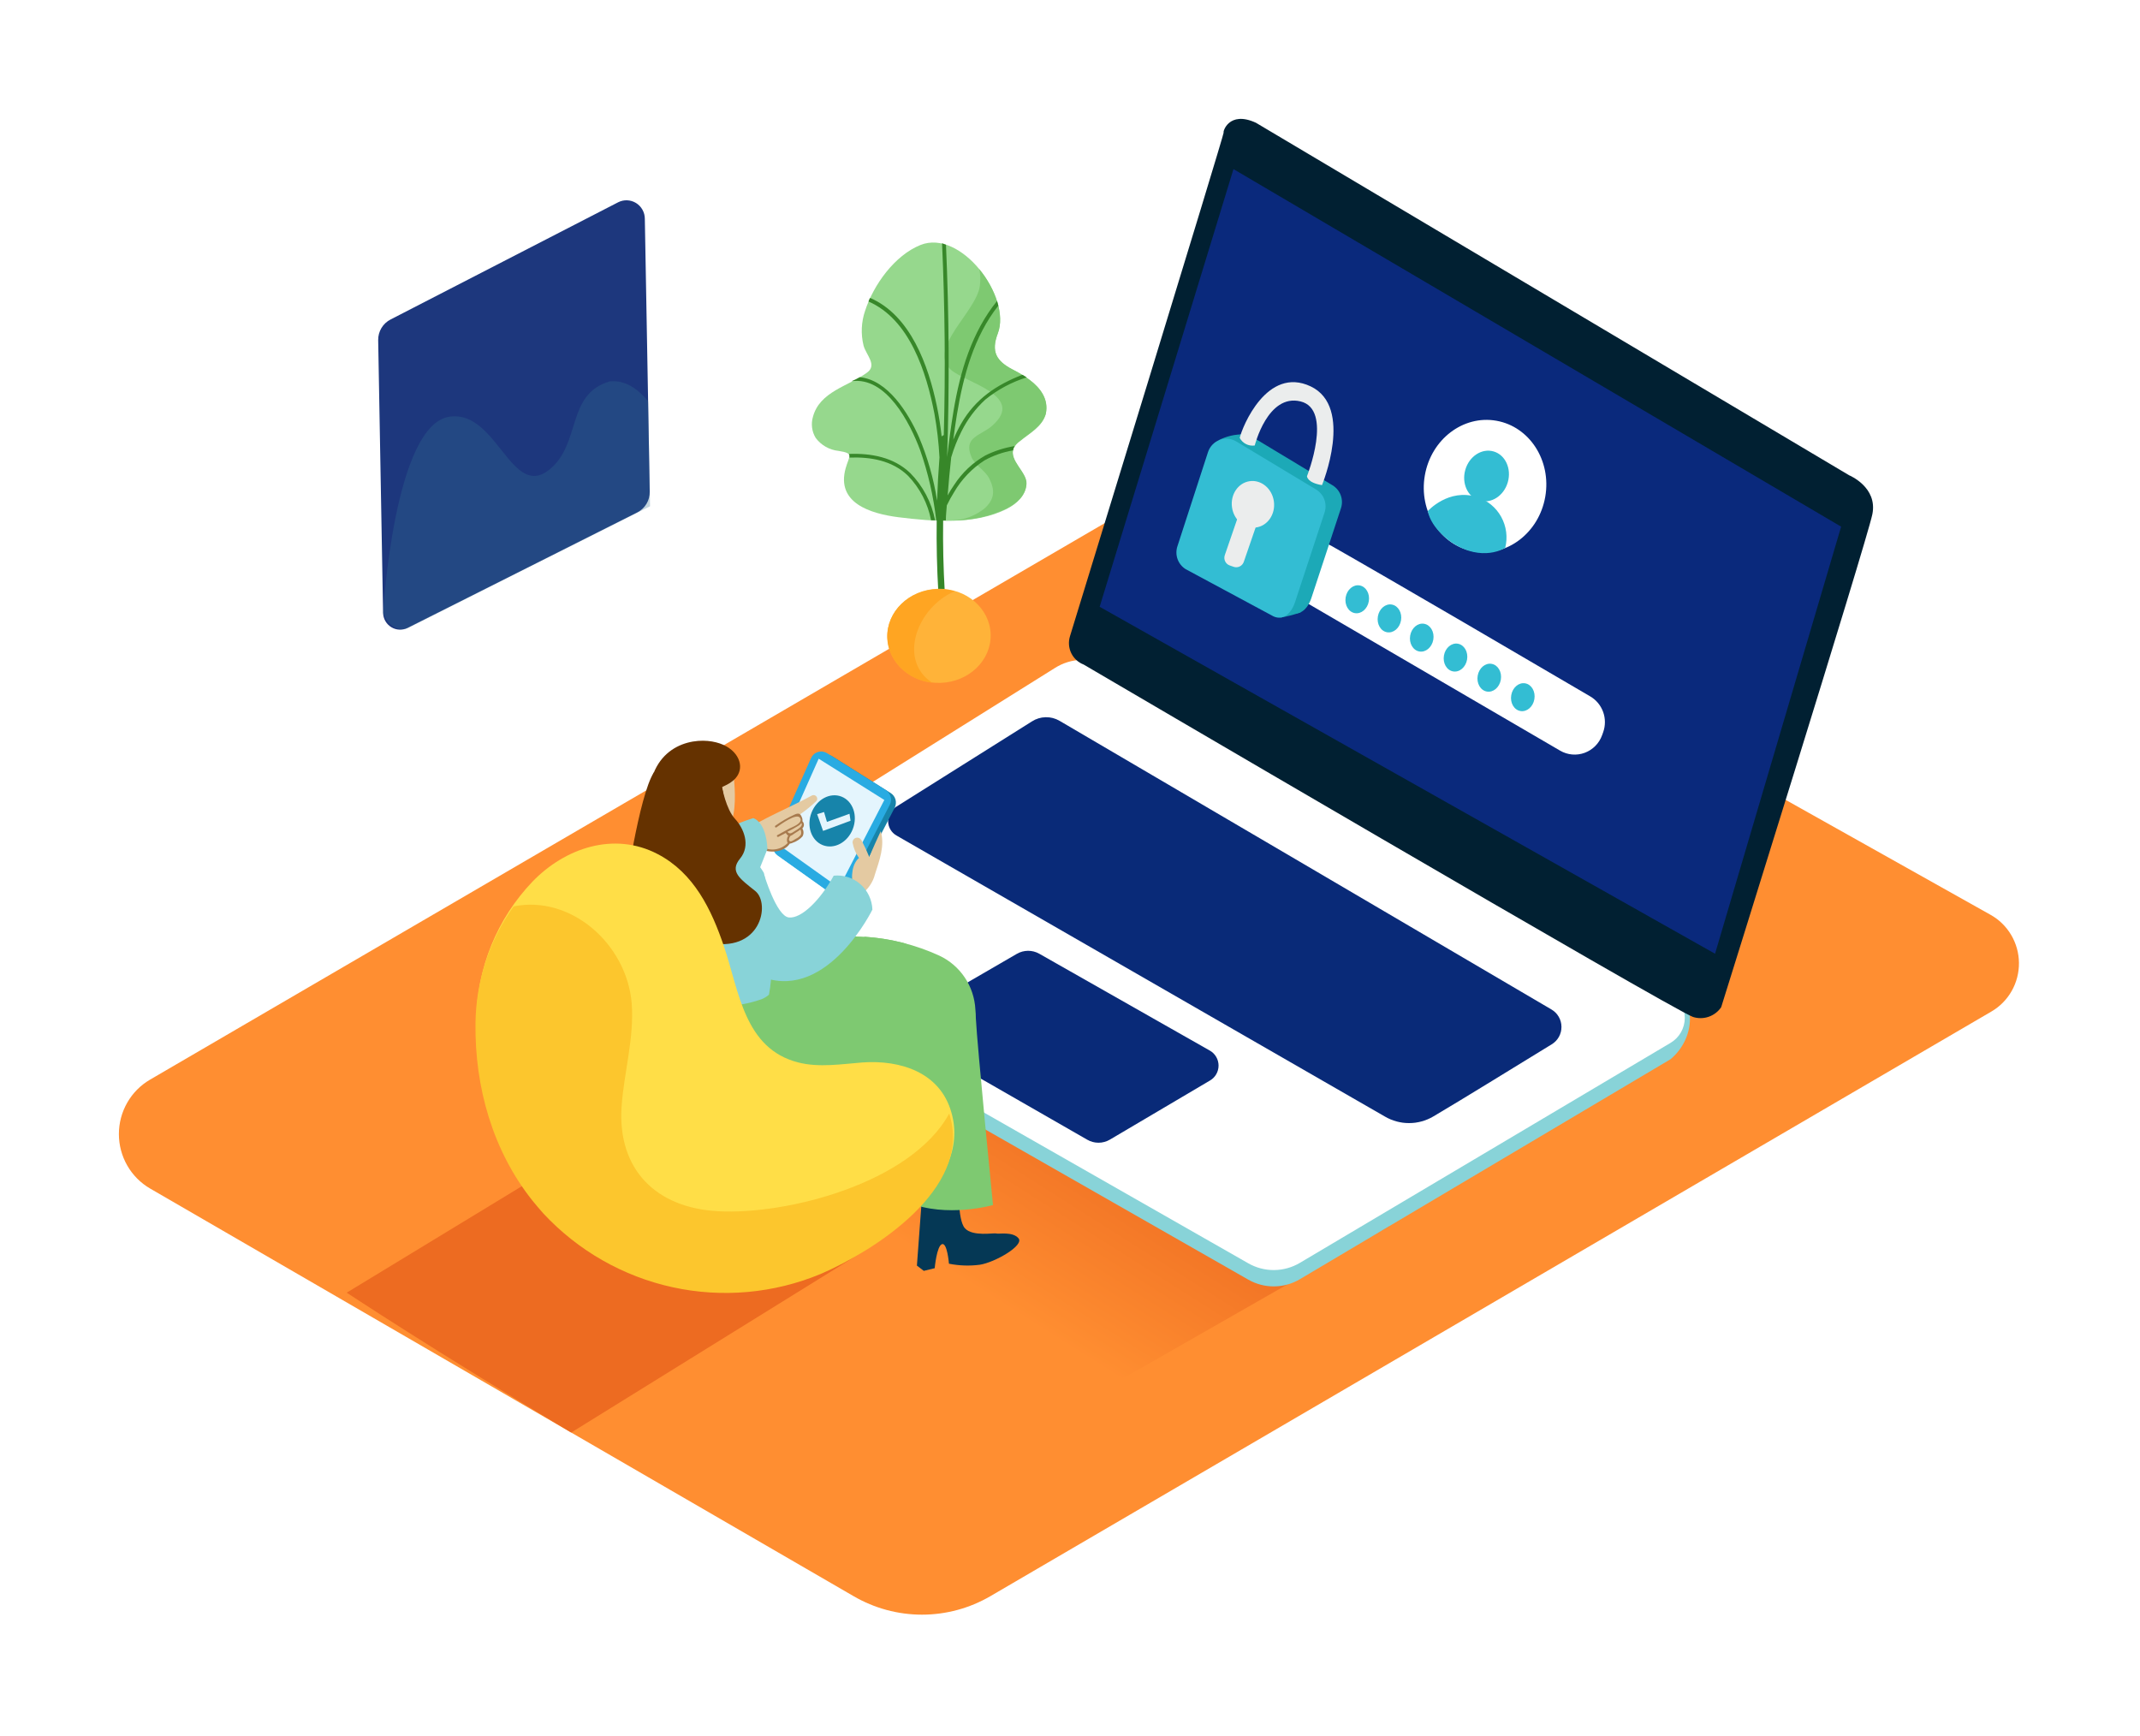 <svg width="360" height="292" viewBox="0 0 360 292" fill="none" xmlns="http://www.w3.org/2000/svg">
<g filter="url(#filter0_d_6_27)">
<path d="M335.019 156.15L166.601 254.514C163.104 256.549 159.138 257.62 155.102 257.62C151.065 257.62 147.1 256.549 143.603 254.514L25.249 185.934C23.654 185.008 22.328 183.673 21.407 182.065C20.485 180.457 20 178.632 20 176.774C20 174.916 20.485 173.091 21.407 171.483C22.328 169.875 23.654 168.541 25.249 167.614L201.315 64.98L334.856 139.889C336.291 140.688 337.489 141.858 338.329 143.278C339.169 144.698 339.62 146.318 339.637 147.972C339.653 149.625 339.234 151.254 338.423 152.691C337.612 154.128 336.437 155.321 335.019 156.15Z" fill="#FF8E31"/>
<path d="M149.027 143.119L102.076 171.666C102.076 171.666 161.741 206.18 184.989 220.12L233.719 192.263" fill="url(#paint0_linear_6_27)"/>
<path d="M105.265 174.918L58.325 203.454C58.325 203.454 72.894 213.101 96.088 226.986L145.783 196.183" fill="url(#paint1_linear_6_27)"/>
<path d="M112.967 140.502V143.733L114.595 145.747" fill="#ADCEE1"/>
<path d="M177.449 101.06L114.812 140.239C114.238 140.598 113.767 141.1 113.444 141.698C113.122 142.296 112.959 142.969 112.972 143.65C112.985 144.33 113.174 144.996 113.519 145.581C113.864 146.165 114.355 146.649 114.942 146.985L209.994 201.264C211.32 202.021 212.82 202.413 214.343 202.399C215.866 202.386 217.36 201.968 218.672 201.187L281.017 164.187C285.551 160.431 285.204 153.358 281.017 153.062L186.529 100.918C185.145 100.109 183.569 99.696 181.969 99.721C180.37 99.746 178.808 100.209 177.449 101.06Z" fill="#88D3D8"/>
<path d="M177.449 98.378L114.812 137.557C114.238 137.915 113.767 138.418 113.444 139.016C113.122 139.614 112.959 140.286 112.972 140.967C112.985 141.647 113.174 142.313 113.519 142.898C113.864 143.483 114.355 143.967 114.942 144.302L209.994 198.515C211.319 199.273 212.82 199.664 214.343 199.651C215.866 199.637 217.359 199.219 218.672 198.439L281.017 161.439C281.749 161.01 282.356 160.396 282.778 159.656C283.201 158.916 283.423 158.077 283.423 157.223C283.423 156.369 283.201 155.53 282.778 154.79C282.356 154.05 281.749 153.435 281.017 153.007L186.529 98.159C185.138 97.362 183.558 96.961 181.959 96.999C180.36 97.038 178.801 97.514 177.449 98.378Z" fill="white"/>
<path d="M179.998 93.023C179.998 93.023 206.034 8.292 205.85 8.292C205.665 8.292 206.663 4.525 211.274 6.649L311.077 65.955C311.077 65.955 315.915 67.937 314.972 72.525C314.028 77.113 289.543 155.438 289.543 155.438C289.032 156.183 288.299 156.744 287.45 157.039C286.602 157.335 285.682 157.349 284.825 157.081C281.787 156.128 182.287 97.786 182.287 97.786C181.375 97.438 180.63 96.75 180.205 95.864C179.779 94.978 179.705 93.962 179.998 93.023Z" fill="#012032"/>
<path d="M207.499 14.446L309.721 74.594L288.513 146.437L184.989 88.074L207.499 14.446Z" fill="#0A297C"/>
<path d="M173.598 107.357L150.697 121.756C150.294 122.013 149.962 122.37 149.736 122.794C149.51 123.219 149.396 123.695 149.406 124.176C149.415 124.658 149.549 125.129 149.792 125.543C150.036 125.958 150.381 126.301 150.795 126.541L232.992 173.834C234.221 174.55 235.614 174.927 237.033 174.927C238.452 174.927 239.845 174.55 241.074 173.834C246.357 170.724 255.459 165.074 261.024 161.68C261.53 161.377 261.95 160.946 262.239 160.429C262.529 159.911 262.679 159.327 262.675 158.732C262.67 158.138 262.512 157.556 262.214 157.043C261.917 156.53 261.491 156.105 260.98 155.81C244.361 146.054 190.12 114.2 178.241 107.258C177.532 106.843 176.725 106.633 175.906 106.651C175.087 106.668 174.289 106.912 173.598 107.357Z" fill="#0A297C"/>
<path d="M174.824 146.437L203.539 162.742C203.979 162.994 204.345 163.36 204.599 163.801C204.854 164.243 204.988 164.744 204.988 165.255C204.988 165.765 204.854 166.267 204.599 166.708C204.345 167.15 203.979 167.515 203.539 167.768L186.703 177.71C186.123 178.05 185.464 178.229 184.793 178.229C184.123 178.229 183.464 178.05 182.884 177.71L153.496 160.847C153.129 160.636 152.823 160.33 152.611 159.961C152.398 159.591 152.286 159.172 152.286 158.745C152.286 158.318 152.398 157.898 152.611 157.529C152.823 157.16 153.129 156.854 153.496 156.643L171.06 146.459C171.631 146.126 172.279 145.95 172.939 145.946C173.599 145.942 174.248 146.111 174.824 146.437Z" fill="#0A297C"/>
<path opacity="0.1" d="M173.598 107.357L150.697 121.756C150.294 122.013 149.962 122.37 149.736 122.794C149.51 123.219 149.396 123.695 149.406 124.176C149.415 124.658 149.549 125.129 149.792 125.543C150.036 125.958 150.381 126.301 150.795 126.541L232.992 173.834C234.221 174.55 235.614 174.927 237.033 174.927C238.452 174.927 239.845 174.55 241.074 173.834C246.357 170.724 255.459 165.074 261.024 161.68C261.53 161.377 261.95 160.946 262.239 160.429C262.529 159.911 262.679 159.327 262.675 158.732C262.67 158.138 262.512 157.556 262.214 157.043C261.917 156.53 261.491 156.105 260.98 155.81C244.361 146.054 190.12 114.2 178.241 107.258C177.532 106.843 176.725 106.633 175.906 106.651C175.087 106.668 174.289 106.912 173.598 107.357Z" fill="#053855"/>
<path opacity="0.1" d="M174.824 146.437L203.539 162.742C203.979 162.994 204.345 163.36 204.599 163.801C204.854 164.243 204.988 164.744 204.988 165.255C204.988 165.765 204.854 166.267 204.599 166.708C204.345 167.15 203.979 167.515 203.539 167.768L186.703 177.71C186.123 178.05 185.464 178.229 184.793 178.229C184.123 178.229 183.464 178.05 182.884 177.71L153.496 160.847C153.129 160.636 152.823 160.33 152.611 159.961C152.398 159.591 152.286 159.172 152.286 158.745C152.286 158.318 152.398 157.898 152.611 157.529C152.823 157.16 153.129 156.854 153.496 156.643L171.06 146.459C171.631 146.126 172.279 145.95 172.939 145.946C173.599 145.942 174.248 146.111 174.824 146.437Z" fill="#053855"/>
<path d="M173.186 49.88C172.309 49.237 171.38 48.669 170.408 48.183C167.555 46.716 166.698 45.117 167.859 42.073C170.192 35.93 161.643 24.487 154.841 27.214C150.502 28.966 146.955 33.893 145.534 38.273C144.883 40.162 144.793 42.202 145.273 44.142C145.718 45.752 147.649 47.427 145.816 48.709C142.691 50.986 137.875 51.862 136.747 56.154C136.579 56.739 136.534 57.353 136.614 57.956C136.694 58.559 136.898 59.139 137.213 59.658C137.67 60.273 138.248 60.784 138.911 61.161C139.574 61.538 140.307 61.772 141.064 61.849C143.722 62.276 142.865 62.615 142.268 64.739C140.598 70.652 146.477 72.404 151.12 73.007C156.903 73.718 164.041 74.353 169.41 71.583C171.027 70.751 172.556 69.393 172.665 67.455C172.773 65.517 169.671 63.546 170.495 61.454C170.744 60.956 171.118 60.533 171.58 60.228C173.175 58.903 175.312 57.819 175.919 55.662C176.44 53.121 175.019 51.26 173.186 49.88Z" fill="#96D88D"/>
<path d="M173.186 49.891C172.309 49.248 171.38 48.68 170.409 48.194C167.556 46.727 166.699 45.128 167.859 42.084C169.02 39.04 167.458 34.583 164.746 31.287C164.935 32.213 164.964 33.165 164.833 34.101C164.236 38.481 156.013 44.613 159.951 48.194C162.403 50.384 172.644 52.574 166.905 57.622C164.996 59.297 162.012 59.494 163.401 62.834C163.997 64.268 165.722 65.101 166.427 66.513C167.415 68.495 167.317 70.006 165.614 71.539C164.063 72.773 162.163 73.479 160.19 73.554C163.384 73.575 166.543 72.871 169.432 71.495C171.049 70.663 172.578 69.305 172.687 67.367C172.795 65.429 169.693 63.458 170.517 61.367C170.766 60.868 171.14 60.445 171.602 60.14C173.197 58.815 175.334 57.731 175.941 55.574C176.44 53.132 175.019 51.271 173.186 49.891Z" fill="#7EC971"/>
<path d="M153.127 65.582C150.339 62.9 146.532 62.221 142.822 62.363C142.87 62.45 142.896 62.548 142.898 62.648C142.917 62.734 142.917 62.824 142.898 62.911V62.976C146.434 62.845 150.068 63.447 152.726 66.009C154.728 68.074 156.085 70.686 156.631 73.521H157.304C156.719 70.517 155.266 67.754 153.127 65.582Z" fill="#378729"/>
<path d="M160.504 67.586C160.106 68.156 159.745 68.74 159.419 69.338C159.593 67.148 159.777 65.068 160.016 62.932C160.46 61.422 161.041 59.956 161.752 58.553C162.75 56.542 164.107 54.734 165.755 53.22C167.817 51.542 170.177 50.275 172.708 49.486C172.518 49.379 172.333 49.262 172.155 49.136L171.981 49.048C167.642 50.745 164.106 53.067 161.676 57.293C161.182 58.158 160.743 59.054 160.363 59.976C160.548 58.574 160.743 57.162 160.971 55.771C162.055 49.201 163.835 42.631 167.946 37.408C167.862 37.15 167.793 36.886 167.74 36.62C163.477 41.876 161.524 48.457 160.417 55.07C159.983 57.655 159.636 60.261 159.333 62.878C159.73 50.979 159.665 39.076 159.137 27.17C158.913 27.097 158.692 27.013 158.476 26.918C158.96 37.671 159.058 48.431 158.768 59.199C158.624 59.226 158.496 59.309 158.41 59.428C158.215 57.698 157.955 55.979 157.597 54.282C156.187 47.526 153.182 39.04 146.369 36.116L146.282 36.269L146.098 36.718C153.062 39.751 155.861 48.687 157.195 55.607C157.632 58.032 157.914 60.482 158.042 62.944C157.854 65.374 157.72 67.805 157.64 70.236C157.069 66.524 156.034 62.9 154.559 59.45C152.791 55.486 149.363 49.902 144.633 49.453C144.183 49.718 143.711 49.945 143.223 50.132C149.092 49.289 153.084 57.14 154.787 61.717C156.13 65.543 157.04 69.51 157.499 73.543H157.575C157.469 81.597 157.944 89.648 158.996 97.633C159.083 98.323 160.168 98.334 160.081 97.633C159.028 89.648 158.553 81.597 158.66 73.543H159.116C159.116 72.7 159.213 71.857 159.278 71.014C159.64 70.262 160.042 69.531 160.482 68.824C161.746 66.646 163.505 64.803 165.614 63.447C167.112 62.62 168.736 62.05 170.419 61.761C170.453 61.502 170.546 61.255 170.691 61.038C168.98 61.313 167.32 61.844 165.765 62.615C163.64 63.82 161.835 65.525 160.504 67.586Z" fill="#378729"/>
<path d="M158.195 100.875C162.992 100.733 166.779 97.076 166.652 92.706C166.526 88.335 162.535 84.906 157.738 85.048C152.941 85.189 149.155 88.846 149.281 93.217C149.407 97.587 153.398 101.016 158.195 100.875Z" fill="#FFB339"/>
<path d="M156.837 100.863C150.925 96.987 154.342 88.118 160.591 85.468C159.657 85.2 158.687 85.078 157.716 85.106C152.921 85.249 149.135 88.906 149.254 93.275C149.385 97.228 152.672 100.403 156.837 100.863Z" fill="#FFA522"/>
<path d="M223.977 77.825C234.662 83.902 258.485 97.852 267.521 103.152C268.524 103.741 269.29 104.666 269.687 105.767C270.083 106.867 270.085 108.073 269.691 109.174L269.518 109.656C269.276 110.339 268.888 110.96 268.381 111.475C267.875 111.99 267.263 112.387 266.588 112.636C265.913 112.886 265.192 112.983 264.476 112.92C263.76 112.858 263.067 112.637 262.445 112.273L218.813 86.825C217.768 86.216 216.969 85.253 216.56 84.106C216.151 82.96 216.158 81.704 216.578 80.562C216.838 79.853 217.247 79.208 217.778 78.674C218.308 78.14 218.948 77.729 219.651 77.468C220.355 77.208 221.106 77.105 221.853 77.167C222.6 77.228 223.324 77.453 223.977 77.825Z" fill="white"/>
<path d="M230.265 87.153C230.487 85.866 229.797 84.669 228.723 84.48C227.649 84.29 226.597 85.18 226.375 86.467C226.152 87.754 226.842 88.95 227.916 89.14C228.991 89.329 230.042 88.439 230.265 87.153Z" fill="#33BDD3"/>
<path d="M235.683 90.373C235.906 89.086 235.216 87.889 234.142 87.7C233.067 87.51 232.016 88.4 231.793 89.686C231.571 90.973 232.261 92.17 233.335 92.359C234.409 92.549 235.461 91.659 235.683 90.373Z" fill="#33BDD3"/>
<path d="M241.116 93.605C241.339 92.319 240.649 91.122 239.575 90.932C238.5 90.743 237.449 91.633 237.226 92.919C237.004 94.206 237.694 95.403 238.768 95.592C239.842 95.782 240.893 94.892 241.116 93.605Z" fill="#33BDD3"/>
<path d="M246.795 96.959C247.018 95.673 246.327 94.476 245.253 94.287C244.179 94.097 243.128 94.987 242.905 96.273C242.682 97.56 243.372 98.757 244.447 98.946C245.521 99.136 246.572 98.246 246.795 96.959Z" fill="#33BDD3"/>
<path d="M252.474 100.347C252.697 99.06 252.007 97.863 250.933 97.674C249.858 97.484 248.807 98.374 248.584 99.661C248.362 100.947 249.052 102.144 250.126 102.334C251.2 102.523 252.252 101.633 252.474 100.347Z" fill="#33BDD3"/>
<path d="M258.117 103.623C258.34 102.336 257.65 101.14 256.576 100.95C255.502 100.761 254.45 101.651 254.228 102.937C254.005 104.224 254.695 105.421 255.769 105.61C256.843 105.8 257.895 104.91 258.117 103.623Z" fill="#33BDD3"/>
<path d="M259.952 69.555C261.003 63.485 257.319 57.764 251.724 56.777C246.129 55.791 240.741 59.912 239.691 65.983C238.64 72.053 242.324 77.774 247.919 78.761C253.514 79.747 258.901 75.626 259.952 69.555Z" fill="white"/>
<path d="M253.647 67.126C254.306 64.845 253.241 62.524 251.268 61.944C249.296 61.363 247.162 62.742 246.503 65.023C245.843 67.305 246.908 69.625 248.881 70.206C250.854 70.787 252.987 69.408 253.647 67.126Z" fill="#33BDD3"/>
<path d="M240.184 71.977C240.184 71.977 243.688 68.068 248.483 69.623C250.205 70.164 251.656 71.352 252.536 72.941C253.416 74.53 253.658 76.4 253.213 78.164C253.213 78.164 249.383 80.671 244.252 77.277C244.252 77.288 240.824 75.076 240.184 71.977Z" fill="#33BDD3"/>
<path d="M215.418 89.891C216.523 89.703 217.611 89.424 218.672 89.059C219.844 88.588 215.657 87.778 215.657 87.778" fill="#1CA9B7"/>
<path d="M204.982 60.064C206.322 59.368 207.815 59.029 209.321 59.078C211.361 59.297 209.061 63.458 209.061 63.458" fill="#1CA9B7"/>
<path d="M210.721 59.538L224.172 67.641C224.806 68.026 225.292 68.618 225.548 69.318C225.805 70.019 225.817 70.787 225.583 71.495L220.603 86.606C219.941 88.599 218.434 89.891 216.654 88.796L202.216 81.033C201.59 80.648 201.112 80.061 200.858 79.368C200.604 78.674 200.589 77.914 200.816 77.211L205.969 61.345C206.12 60.877 206.374 60.45 206.711 60.094C207.048 59.739 207.459 59.464 207.915 59.291C208.371 59.117 208.86 59.049 209.346 59.092C209.831 59.135 210.301 59.287 210.721 59.538Z" fill="#1CA9B7"/>
<path d="M207.954 60.25L221.406 68.353C222.042 68.736 222.53 69.327 222.788 70.028C223.047 70.728 223.06 71.497 222.827 72.207L217.848 87.318C217.186 89.311 215.678 90.603 213.899 89.508L199.46 81.745C198.835 81.359 198.357 80.773 198.103 80.079C197.849 79.386 197.834 78.626 198.061 77.923L203.214 62.056C203.365 61.59 203.619 61.165 203.955 60.81C204.291 60.456 204.701 60.182 205.156 60.009C205.611 59.835 206.098 59.767 206.582 59.809C207.067 59.85 207.535 60.001 207.954 60.25Z" fill="#33BDD3"/>
<path d="M211.079 60.94C211.079 60.94 213.248 52.18 218.781 53.526C224.313 54.873 219.866 66.108 219.866 66.108C219.866 66.108 219.866 67.203 222.393 67.608C222.393 67.608 227.817 54.468 220.484 50.997C213.151 47.526 208.974 57.797 208.551 59.669C208.792 60.117 209.164 60.479 209.616 60.706C210.069 60.934 210.579 61.015 211.079 60.94Z" fill="#EBEDED"/>
<path d="M211.32 74.728C213.265 74.451 214.598 72.483 214.297 70.334C213.996 68.184 212.175 66.667 210.229 66.945C208.284 67.223 206.951 69.19 207.252 71.34C207.553 73.489 209.374 75.006 211.32 74.728Z" fill="#EBEDED"/>
<path d="M211.617 69.454L210.961 69.224C210.259 68.978 209.493 69.353 209.249 70.062L206.039 79.392C205.796 80.1 206.167 80.874 206.869 81.12L207.525 81.35C208.227 81.596 208.993 81.221 209.237 80.513L212.447 71.182C212.69 70.474 212.319 69.7 211.617 69.454Z" fill="#EBEDED"/>
<path d="M139.621 187.85L138.461 186.963L139.491 173.068L145.545 173.287C145.545 173.287 145.241 179.222 146.532 180.678C147.823 182.134 151.468 181.422 151.804 181.565C152.14 181.707 154.57 181.182 155.557 182.375C156.545 183.569 151.62 186.416 149.049 186.821C147.318 187.046 145.564 186.987 143.852 186.646C143.852 186.646 143.57 183.054 142.681 183.361C141.791 183.667 141.455 187.401 141.455 187.401L139.621 187.85Z" fill="#9C4100"/>
<path d="M137.137 144.116C136.638 158.646 136.107 177.579 136.107 177.579C136.107 177.579 139.361 182.09 148.311 180.163C149.265 179.955 151.392 156.796 152.433 144.751C147.447 143.377 142.218 143.159 137.137 144.116Z" fill="#7EC971"/>
<path d="M155.405 199.786L154.245 198.899L155.275 185.003L161.328 185.222C161.328 185.222 161.025 191.157 162.316 192.613C163.607 194.07 167.252 193.358 167.588 193.5C167.924 193.643 170.354 193.117 171.341 194.311C172.329 195.504 167.403 198.351 164.832 198.756C163.102 198.982 161.347 198.923 159.636 198.581C159.636 198.581 159.354 194.989 158.465 195.296C157.575 195.603 157.239 199.337 157.239 199.337L155.405 199.786Z" fill="#053855"/>
<path d="M158.009 146.755C154.029 144.934 149.754 143.858 145.392 143.579C146.13 149.054 146.814 152.788 146.933 153.062C147.226 153.752 152.769 188.277 152.769 188.277C159.278 190.938 167.045 188.715 167.045 188.715C167.045 188.715 164.377 161.778 164.16 157.278C164.16 156.796 164.135 156.31 164.084 155.821C163.986 153.895 163.368 152.032 162.297 150.434C161.226 148.836 159.744 147.564 158.009 146.755Z" fill="#7EC971"/>
<path d="M117.784 154.781C117.784 154.781 128.871 144.652 137.137 144.116C145.404 143.579 157.152 152.23 156.23 157.256C155.308 162.282 139.48 173.079 139.48 173.079" fill="#7EC971"/>
<path d="M140.457 136.703L131.626 130.395C131.271 130.142 131.014 129.772 130.899 129.349C130.785 128.925 130.819 128.475 130.997 128.074L137.256 114.025C137.366 113.779 137.527 113.559 137.727 113.381C137.928 113.203 138.164 113.069 138.42 112.991C138.676 112.912 138.945 112.889 139.21 112.924C139.476 112.959 139.73 113.051 139.958 113.193L149.829 119.402C150.231 119.654 150.524 120.05 150.649 120.511C150.774 120.972 150.721 121.464 150.502 121.887L143.201 136.024C143.078 136.264 142.906 136.474 142.695 136.641C142.485 136.808 142.242 136.928 141.982 136.992C141.722 137.056 141.451 137.064 141.188 137.014C140.925 136.964 140.676 136.858 140.457 136.703Z" fill="#1784AA"/>
<path d="M139.665 136.21L130.802 129.903C130.447 129.649 130.19 129.279 130.075 128.856C129.961 128.432 129.995 127.982 130.173 127.581L136.432 113.532C136.542 113.286 136.703 113.067 136.903 112.888C137.104 112.71 137.34 112.577 137.596 112.498C137.852 112.419 138.121 112.396 138.386 112.431C138.652 112.466 138.906 112.558 139.133 112.7L149.005 118.909C149.407 119.161 149.7 119.558 149.825 120.019C149.95 120.479 149.897 120.971 149.678 121.395L142.377 135.531C142.253 135.766 142.082 135.972 141.874 136.136C141.667 136.3 141.427 136.417 141.171 136.481C140.915 136.545 140.649 136.554 140.389 136.508C140.13 136.461 139.883 136.359 139.665 136.21Z" fill="#29ABE2"/>
<path d="M141.14 135.345L131.203 128.26L137.723 113.631L148.766 120.573L141.14 135.345Z" fill="#E4F5FD"/>
<path d="M136.541 119.84C133.286 121.657 128.112 123.727 124.608 126.136C124.054 126.519 123.23 127.855 123.772 127.658C123.534 127.932 125.801 128.83 125.584 129.125C125.519 129.224 127.048 128.37 127.135 128.403C128.436 129.101 129.949 129.284 131.377 128.917L131.952 128.49L132.093 128.403C132.117 128.359 132.15 128.322 132.19 128.293L132.277 128.227C132.293 128.144 132.34 128.07 132.407 128.019C133.167 127.417 134.837 127.1 135.011 126.081C134.981 125.813 134.9 125.552 134.772 125.315C134.732 125.253 134.717 125.178 134.729 125.105C134.741 125.032 134.78 124.966 134.837 124.92C134.901 124.617 134.904 124.304 134.846 123.999C134.789 123.695 134.671 123.405 134.501 123.147L134.696 122.917C135.62 122.269 136.494 121.552 137.311 120.77C137.4 120.687 137.458 120.575 137.474 120.453V120.398C137.477 120.365 137.477 120.332 137.474 120.3C137.461 120.196 137.423 120.098 137.364 120.013C137.304 119.928 137.224 119.859 137.131 119.814C137.038 119.768 136.936 119.746 136.832 119.751C136.729 119.755 136.629 119.786 136.541 119.84Z" fill="#E4CAA2"/>
<path d="M134.87 123.431C134.621 122.796 134.263 122.763 133.688 123.015C132.546 123.537 131.456 124.168 130.433 124.898C130.26 125.019 130.433 125.293 130.607 125.183C131.247 124.745 134.024 122.676 134.588 123.584C135.152 124.493 133.286 125.117 132.765 125.391L130.769 126.486C130.585 126.585 130.769 126.87 130.943 126.771L132.223 126.103C132.213 126.135 132.213 126.169 132.223 126.202C132.331 126.346 132.459 126.475 132.603 126.585C132.488 126.75 132.415 126.942 132.391 127.142C132.366 127.342 132.39 127.546 132.462 127.735L132.516 127.8C131.966 128.378 131.24 128.755 130.454 128.87C129.668 128.985 128.867 128.832 128.177 128.435C128.014 128.315 127.786 128.545 127.949 128.676C129.251 129.662 131.941 129.377 132.852 127.921C133.057 127.893 133.255 127.83 133.438 127.735C134.03 127.528 134.562 127.178 134.989 126.716C135.107 126.516 135.169 126.287 135.169 126.054C135.169 125.821 135.107 125.592 134.989 125.391V125.336C135.068 125.26 135.131 125.168 135.174 125.066C135.216 124.965 135.238 124.856 135.238 124.745C135.238 124.635 135.216 124.526 135.174 124.424C135.131 124.322 135.068 124.23 134.989 124.154C135.022 123.906 134.981 123.655 134.87 123.431ZM134.729 126.41C134.513 126.712 134.221 126.95 133.883 127.099C133.677 127.22 133.156 127.592 132.95 127.537C132.527 127.428 132.787 126.87 132.95 126.629C133.183 126.537 133.399 126.408 133.59 126.245L134.382 125.742L134.642 125.545C134.719 125.673 134.767 125.818 134.782 125.967C134.797 126.117 134.779 126.268 134.729 126.41ZM133.709 125.796C133.254 126.081 132.885 126.442 132.462 125.928C133.102 125.599 133.742 125.271 134.338 124.888C134.522 124.78 134.681 124.634 134.805 124.46C135.141 125.041 134.056 125.577 133.709 125.796Z" fill="#A77A4E"/>
<path d="M126.712 123.628C126.712 123.628 128.882 124.132 129.099 128.83L127.439 133.001L118.402 128.271C118.402 128.271 120.561 125.534 126.712 123.628Z" fill="#88D3D8"/>
<path d="M148.159 125.829C147.486 127.329 146.814 128.687 146.25 130.209C145.837 129.191 145.458 128.359 144.948 127.384C144.925 127.349 144.9 127.316 144.872 127.286C144.78 127.135 144.64 127.02 144.474 126.959C144.309 126.898 144.129 126.895 143.962 126.951C143.795 127.007 143.652 127.118 143.555 127.266C143.458 127.414 143.414 127.591 143.429 127.767C143.596 128.699 143.966 129.582 144.514 130.352C144.437 130.391 144.368 130.443 144.308 130.505C143.006 131.961 143.321 134.195 143.472 135.98C143.478 136.099 143.515 136.214 143.578 136.314C143.641 136.414 143.728 136.496 143.832 136.553C143.935 136.609 144.052 136.637 144.169 136.634C144.287 136.632 144.402 136.599 144.503 136.538C144.624 136.54 144.744 136.51 144.85 136.451C146.02 135.638 146.856 134.424 147.204 133.034C147.931 130.768 148.886 128.249 148.159 125.829Z" fill="#E4CAA2"/>
<path d="M114.4 125.709L117.654 124.723C118.468 124.844 125.53 127.756 128.502 132.837C128.857 134.386 129.097 135.96 129.218 137.546C129.489 139.659 129.706 141.783 129.804 143.908C129.94 146.225 129.904 148.549 129.696 150.861C129.598 151.847 129.533 152.35 129.359 153.325C128.98 153.657 128.547 153.92 128.079 154.102C118.316 157.53 111.091 151.978 110.798 151.168C110.505 150.357 110.039 138.969 109.8 132.18C109.759 130.742 110.187 129.33 111.018 128.161C111.849 126.992 113.037 126.13 114.4 125.709Z" fill="#88D3D8"/>
<path d="M123.045 113.959C123.045 113.959 125.215 125.129 121.169 126.333C117.122 127.538 112.295 122.884 111.948 120.584C111.601 118.285 117.328 110.236 123.045 113.959Z" fill="#E4CAA2"/>
<path d="M121.461 118.427C121.581 118.241 123.935 117.617 124.423 115.624C124.911 113.631 123.132 111.014 119.053 110.642C114.974 110.269 108.129 112.514 109.181 123.355C110.234 134.195 121.038 129.53 121.744 126.07C122.118 123.527 122.023 120.935 121.461 118.427Z" fill="#653200"/>
<path d="M121.461 118.427C121.461 118.427 122.145 122.128 123.631 123.727C125.117 125.326 126.321 128.216 124.499 130.428C122.676 132.64 124.499 133.834 127.07 135.903C129.641 137.973 128.057 146.612 118.76 144.499C109.463 142.386 105.081 136.725 105.081 136.725C105.081 136.725 107.467 119.84 110.006 115.92" fill="#653200"/>
<path d="M128.502 133.002C128.502 133.002 130.606 140.119 132.711 140.338C134.816 140.557 138.005 137.414 140.251 133.308C141.054 133.224 141.867 133.307 142.638 133.552C143.408 133.798 144.121 134.2 144.731 134.735C145.342 135.27 145.837 135.926 146.185 136.662C146.534 137.398 146.73 138.198 146.76 139.013C146.76 139.013 139.35 154.168 128.545 150.467" fill="#88D3D8"/>
<path d="M143.463 125.456C144.333 123.202 143.482 120.762 141.561 120.007C139.641 119.252 137.379 120.467 136.509 122.721C135.639 124.974 136.49 127.414 138.41 128.169C140.331 128.925 142.593 127.71 143.463 125.456Z" fill="#1784AA"/>
<path d="M137.463 122.96L138.624 122.599L139.112 124.263L142.909 122.895L143.082 124.066L138.461 125.775L137.463 122.96Z" fill="#E4F5FD"/>
<path d="M89.698 187.281C83.059 178.926 80.011 168.228 80.141 157.53C80.231 148.855 83.608 140.545 89.579 134.305C95.057 128.633 103.324 125.84 110.657 129.684C116.743 132.87 119.693 138.991 121.809 145.266C124.347 152.777 125.204 162.402 134.273 164.724C137.788 165.622 141.487 165.008 145.122 164.724C151.435 164.286 158.139 166.355 160.049 173.144C163.564 185.299 147.367 195.679 138.266 199.599C130.383 202.871 121.703 203.649 113.373 201.831C105.043 200.012 97.457 195.683 91.618 189.416C90.931 188.737 90.291 188.025 89.698 187.281Z" fill="#FFDE47"/>
<path d="M159.68 173.33C153.236 185.091 132.266 190.39 120.833 189.755C110.451 189.219 103.888 182.824 104.56 172.235C104.951 166.41 106.73 160.606 106.263 154.715C105.385 144.729 95.99 136.527 86.4 138.477C82.292 144.217 80.051 151.105 79.989 158.187C79.859 168.885 82.896 179.572 89.546 187.938C90.139 188.668 90.758 189.398 91.401 190.128C97.24 196.395 104.826 200.724 113.156 202.542C121.486 204.361 130.166 203.583 138.049 200.311C147.161 196.391 163.347 186.01 159.832 173.856C159.81 173.67 159.734 173.506 159.68 173.33Z" fill="#FCC62D"/>
<path d="M63.619 43.201L64.444 89.092C64.454 89.578 64.585 90.054 64.826 90.476C65.067 90.897 65.41 91.25 65.822 91.502C66.234 91.754 66.703 91.898 67.184 91.918C67.666 91.939 68.145 91.837 68.577 91.621L107.207 72.196C107.848 71.873 108.384 71.374 108.755 70.755C109.125 70.137 109.315 69.426 109.301 68.703L108.476 22.79C108.472 22.258 108.334 21.736 108.074 21.274C107.814 20.812 107.442 20.424 106.992 20.147C106.542 19.871 106.03 19.715 105.504 19.695C104.977 19.674 104.455 19.79 103.985 20.03L65.713 39.74C65.077 40.061 64.544 40.555 64.174 41.167C63.803 41.779 63.611 42.484 63.619 43.201Z" fill="#1D377D"/>
<path opacity="0.3" d="M102.597 50.154C95.242 52.256 97.791 60.545 92.508 64.925C86.075 70.258 83.645 55.07 75.747 56.078C66.277 57.173 64.444 89.147 64.444 89.147C65.941 92.771 68.577 91.676 68.577 91.676L109.355 71.167L109.04 53.505C107.326 51.446 105.211 49.891 102.597 50.154Z" fill="#336E91"/>
</g>
<defs>
<filter id="filter0_d_6_27" x="0" y="0" width="359.637" height="291.62" filterUnits="userSpaceOnUse" color-interpolation-filters="sRGB">
<feFlood flood-opacity="0" result="BackgroundImageFix"/>
<feColorMatrix in="SourceAlpha" type="matrix" values="0 0 0 0 0 0 0 0 0 0 0 0 0 0 0 0 0 0 127 0" result="hardAlpha"/>
<feOffset dy="14"/>
<feGaussianBlur stdDeviation="10"/>
<feColorMatrix type="matrix" values="0 0 0 0 0 0 0 0 0 0 0 0 0 0 0 0 0 0 0.2 0"/>
<feBlend mode="normal" in2="BackgroundImageFix" result="effect1_dropShadow_6_27"/>
<feBlend mode="normal" in="SourceGraphic" in2="effect1_dropShadow_6_27" result="shape"/>
</filter>
<linearGradient id="paint0_linear_6_27" x1="157.521" y1="198.636" x2="178.3" y2="165.862" gradientUnits="userSpaceOnUse">
<stop stop-color="#FF8E31"/>
<stop offset="1" stop-color="#ED6B21"/>
</linearGradient>
<linearGradient id="paint1_linear_6_27" x1="9931.46" y1="12284.2" x2="10880.1" y2="10514.2" gradientUnits="userSpaceOnUse">
<stop stop-color="#FF8E31"/>
<stop offset="1" stop-color="#ED6B21"/>
</linearGradient>
</defs>
</svg>
